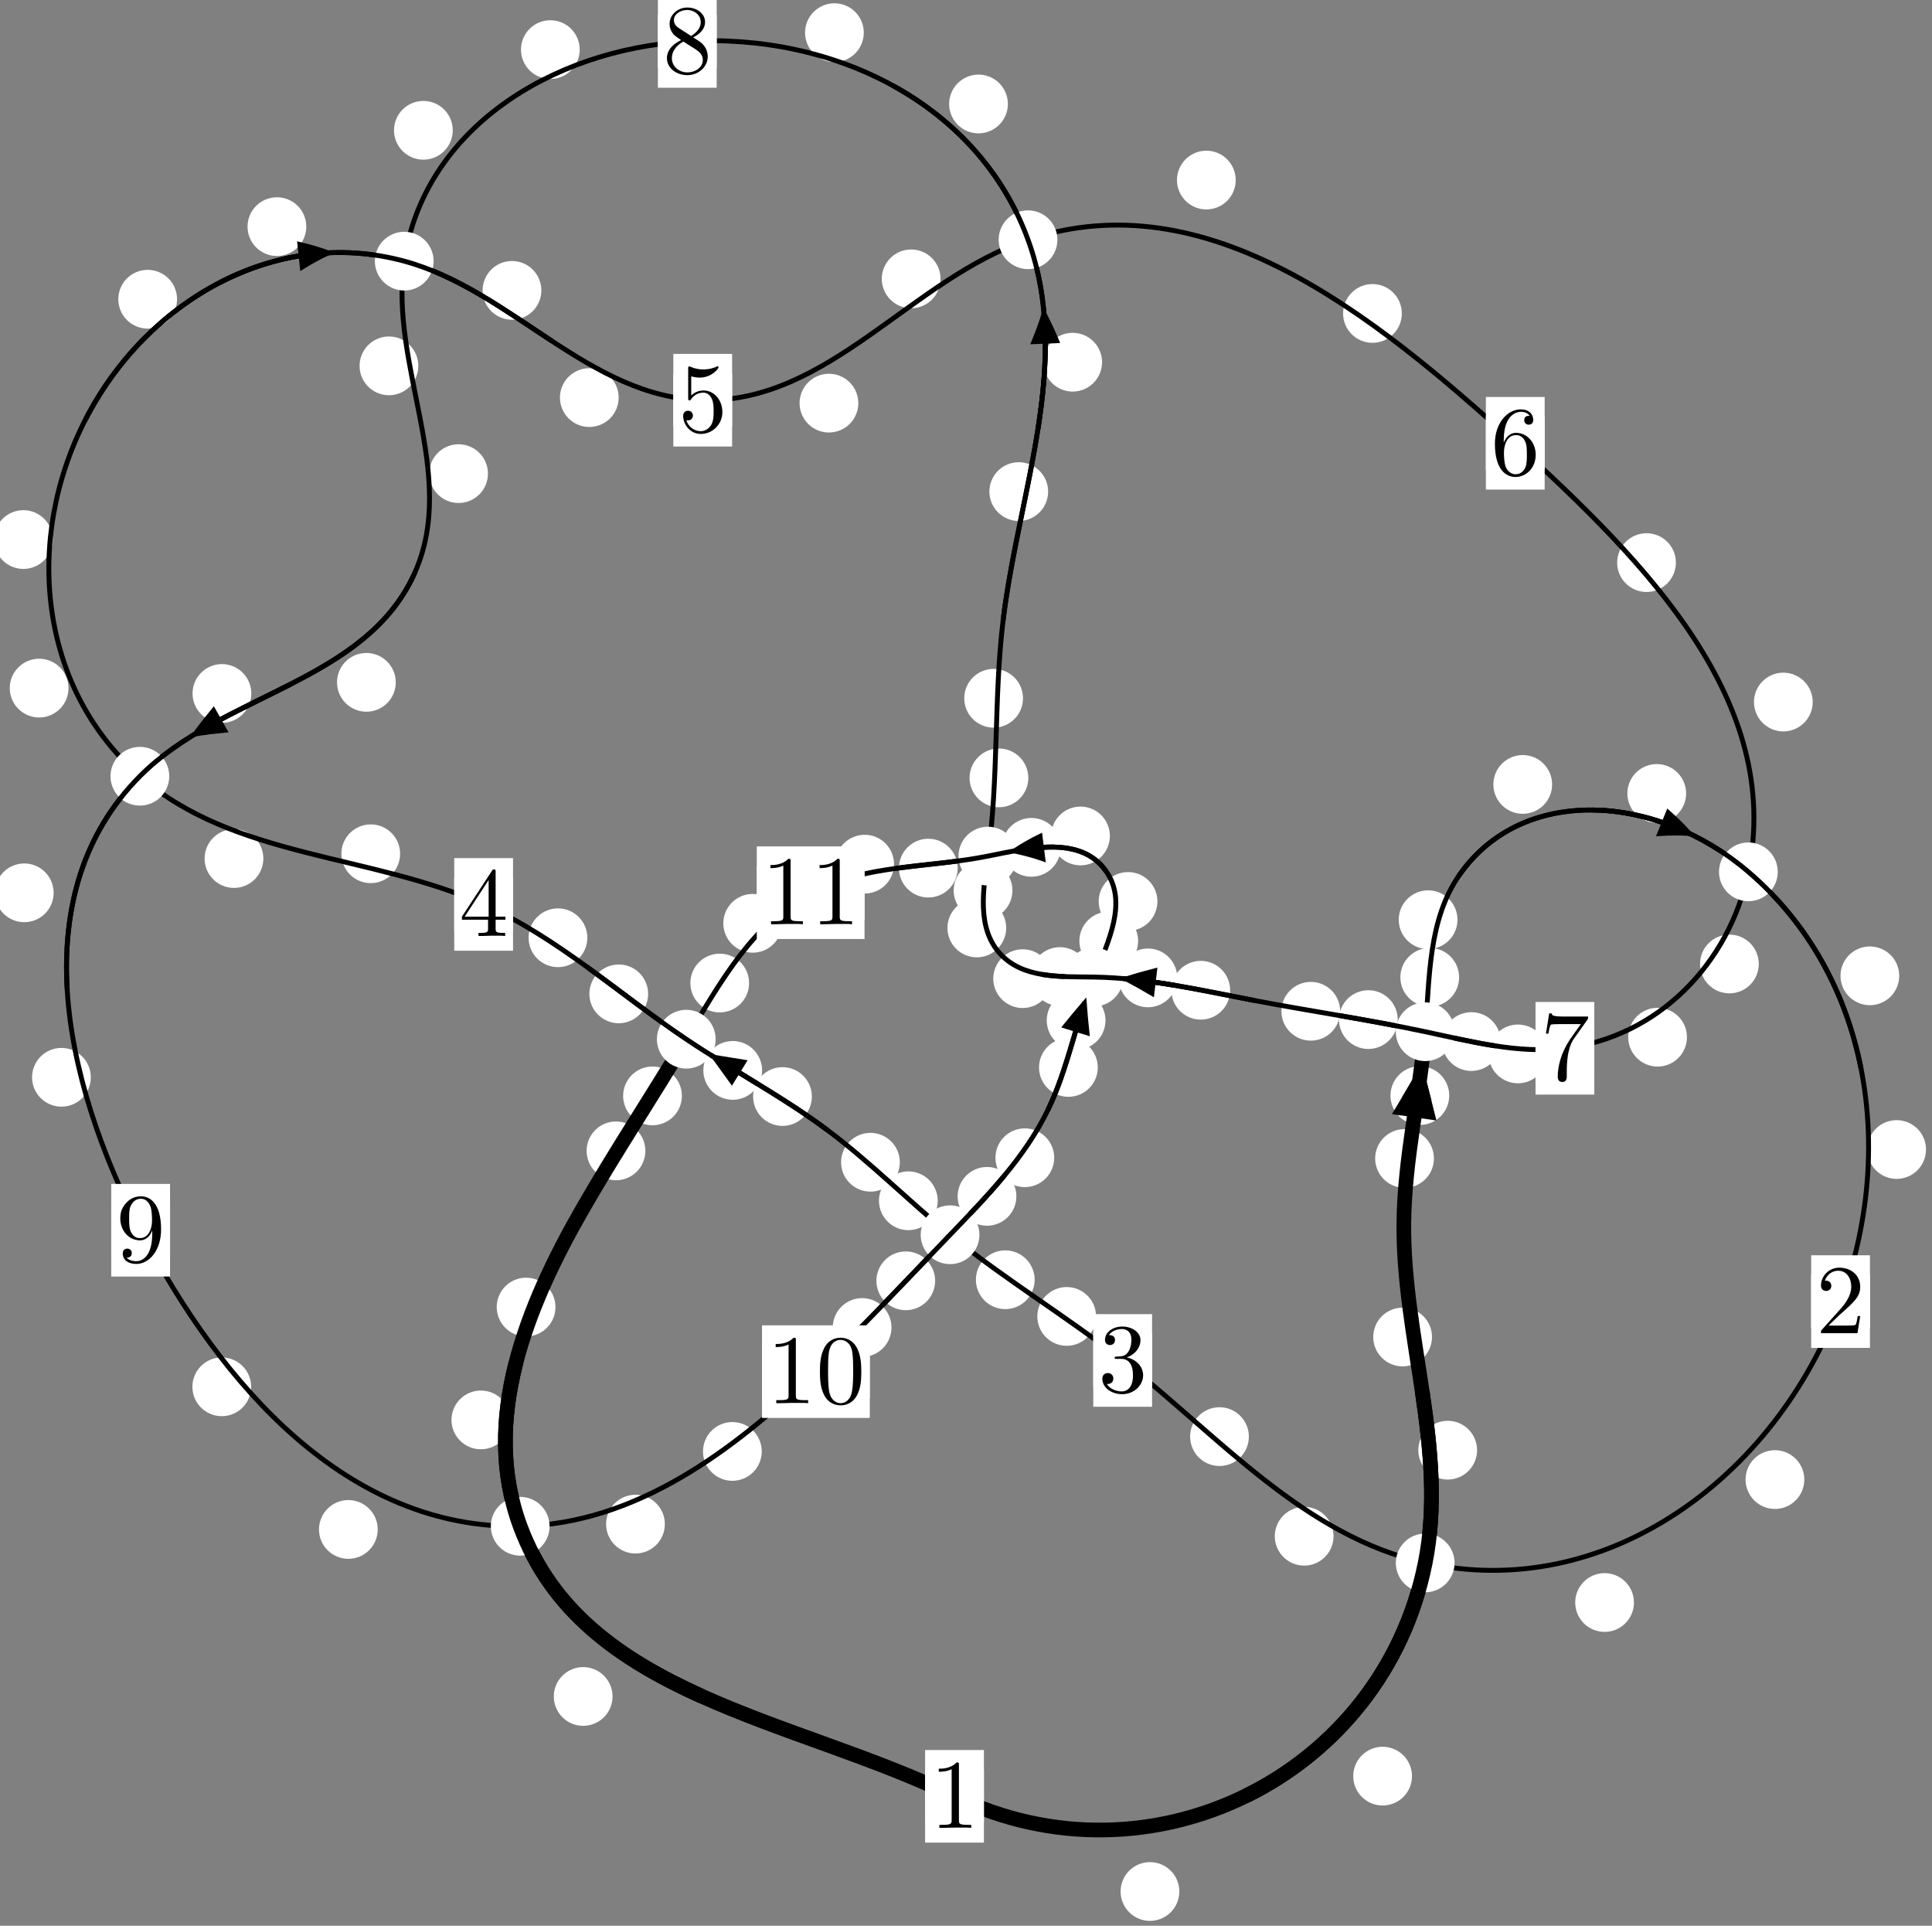 <?xml version="1.0"?>
<!-- Created by MetaPost 1.999 on 2021.07.06:0005 -->
<svg version="1.1" xmlns="http://www.w3.org/2000/svg" xmlns:xlink="http://www.w3.org/1999/xlink" width="196.564" height="195.908" viewBox="0 0 196.564 195.908">
<rect x="0" y="0" width="196.564" height="195.908" fill="#808080" stroke="none"/>
<!-- Original BoundingBox: -145.609528 -36.413513 50.954086 159.494400 -->
  <defs>
    <g transform="scale(0.01,0.01)" id="GLYPHcmr10_48">
      <path style="fill-rule: evenodd;" d="M460 -320C460 -400,455 -480,420 -554C374 -650,292 -666,250 -666C190 -666,117 -640,76 -547C44 -478,39 -400,39 -320C39 -245,43 -155,84 -79C127 2,200 22,249 22C303 22,379 1,423 -94C455 -163,460 -241,460 -320M249 -0C210 -0,151 -25,133 -121C122 -181,122 -273,122 -332C122 -396,122 -462,130 -516C149 -635,224 -644,249 -644C282 -644,348 -626,367 -527C377 -471,377 -395,377 -332C377 -257,377 -189,366 -125C351 -30,294 -0,249 -0"></path>
    </g>
    <g transform="scale(0.01,0.01)" id="GLYPHcmr10_49">
      <path style="fill-rule: evenodd;" d="M294 -640C294 -664,294 -666,271 -666C209 -602,121 -602,89 -602L89 -571C109 -571,168 -571,220 -597L220 -79C220 -43,217 -31,127 -31L95 -31L95 -0L257 -0L130 -3L217 -3L257 -3L297 -3L384 -3L419 -0L419 -31L387 -31C297 -31,294 -42,294 -79"></path>
    </g>
    <g transform="scale(0.01,0.01)" id="GLYPHcmr10_50">
      <path style="fill-rule: evenodd;" d="M127 -77L233 -180C389 -318,449 -372,449 -472C449 -586,359 -666,237 -666C124 -666,50 -574,50 -485C50 -429,100 -429,103 -429C120 -429,155 -441,155 -482C155 -508,137 -534,102 -534C94 -534,92 -534,89 -533C112 -598,166 -635,224 -635C315 -635,358 -554,358 -472C358 -392,308 -313,253 -251L61 -37C50 -26,50 -24,50 -0L421 -0L449 -174L424 -174C419 -144,412 -100,402 -85C395 -77,329 -77,307 -77"></path>
    </g>
    <g transform="scale(0.01,0.01)" id="GLYPHcmr10_51">
      <path style="fill-rule: evenodd;" d="M290 -352C372 -379,430 -449,430 -528C430 -610,342 -666,246 -666C145 -666,69 -606,69 -530C69 -497,91 -478,120 -478C151 -478,171 -500,171 -529C171 -579,124 -579,109 -579C140 -628,206 -641,242 -641C283 -641,338 -619,338 -529C338 -517,336 -459,310 -415C280 -367,246 -364,221 -363C213 -362,189 -360,182 -360C174 -359,167 -358,167 -348C167 -337,174 -337,191 -337L235 -337C317 -337,354 -269,354 -171C354 -35,285 -6,241 -6C198 -6,123 -23,88 -82C123 -77,154 -99,154 -137C154 -173,127 -193,98 -193C74 -193,42 -179,42 -135C42 -44,135 22,244 22C366 22,457 -69,457 -171C457 -253,394 -331,290 -352"></path>
    </g>
    <g transform="scale(0.01,0.01)" id="GLYPHcmr10_52">
      <path style="fill-rule: evenodd;" d="M294 -165L294 -78C294 -42,292 -31,218 -31L197 -31L197 -0L332 -0L238 -3L290 -3L332 -3L374 -3L427 -3L468 -0L468 -31L447 -31C373 -31,371 -42,371 -78L371 -165L471 -165L471 -196L371 -196L371 -651C371 -671,371 -677,355 -677C346 -677,343 -677,335 -665L28 -196L28 -165M300 -196L56 -196L300 -569"></path>
    </g>
    <g transform="scale(0.01,0.01)" id="GLYPHcmr10_53">
      <path style="fill-rule: evenodd;" d="M449 -201C449 -320,367 -420,259 -420C211 -420,168 -404,132 -369L132 -564C152 -558,185 -551,217 -551C340 -551,410 -642,410 -655C410 -661,407 -666,400 -666C399 -666,397 -666,392 -663C372 -654,323 -634,256 -634C216 -634,170 -641,123 -662C115 -665,113 -665,111 -665C101 -665,101 -657,101 -641L101 -345C101 -327,101 -319,115 -319C122 -319,124 -322,128 -328C139 -344,176 -398,257 -398C309 -398,334 -352,342 -334C358 -297,360 -258,360 -208C360 -173,360 -113,336 -71C312 -32,275 -6,229 -6C156 -6,99 -59,82 -118C85 -117,88 -116,99 -116C132 -116,149 -141,149 -165C149 -189,132 -214,99 -214C85 -214,50 -207,50 -161C50 -75,119 22,231 22C347 22,449 -74,449 -201"></path>
    </g>
    <g transform="scale(0.01,0.01)" id="GLYPHcmr10_54">
      <path style="fill-rule: evenodd;" d="M132 -328L132 -352C132 -605,256 -641,307 -641C331 -641,373 -635,395 -601C380 -601,340 -601,340 -556C340 -525,364 -510,386 -510C402 -510,432 -519,432 -558C432 -618,388 -666,305 -666C177 -666,42 -537,42 -316C42 -49,158 22,251 22C362 22,457 -72,457 -204C457 -331,368 -427,257 -427C189 -427,152 -376,132 -328M251 -6C188 -6,158 -66,152 -81C134 -128,134 -208,134 -226C134 -304,166 -404,256 -404C272 -404,318 -404,349 -342C367 -305,367 -254,367 -205C367 -157,367 -107,350 -71C320 -11,274 -6,251 -6"></path>
    </g>
    <g transform="scale(0.01,0.01)" id="GLYPHcmr10_55">
      <path style="fill-rule: evenodd;" d="M476 -609C485 -621,485 -623,485 -644L242 -644C120 -644,118 -657,114 -676L89 -676L56 -470L81 -470C84 -486,93 -549,106 -561C113 -567,191 -567,204 -567L411 -567C400 -551,321 -442,299 -409C209 -274,176 -135,176 -33C176 -23,176 22,222 22C268 22,268 -23,268 -33L268 -84C268 -139,271 -194,279 -248C283 -271,297 -357,341 -419"></path>
    </g>
    <g transform="scale(0.01,0.01)" id="GLYPHcmr10_56">
      <path style="fill-rule: evenodd;" d="M163 -457C117 -487,113 -521,113 -538C113 -599,178 -641,249 -641C322 -641,386 -589,386 -517C386 -460,347 -412,287 -377M309 -362C381 -399,430 -451,430 -517C430 -609,341 -666,250 -666C150 -666,69 -592,69 -499C69 -481,71 -436,113 -389C124 -377,161 -352,186 -335C128 -306,42 -250,42 -151C42 -45,144 22,249 22C362 22,457 -61,457 -168C457 -204,446 -249,408 -291C389 -312,373 -322,309 -362M209 -320L332 -242C360 -223,407 -193,407 -132C407 -58,332 -6,250 -6C164 -6,92 -68,92 -151C92 -209,124 -273,209 -320"></path>
    </g>
    <g transform="scale(0.01,0.01)" id="GLYPHcmr10_57">
      <path style="fill-rule: evenodd;" d="M367 -318L367 -286C367 -52,263 -6,205 -6C188 -6,134 -8,107 -42C151 -42,159 -71,159 -88C159 -119,135 -134,113 -134C97 -134,67 -125,67 -86C67 -19,121 22,206 22C335 22,457 -114,457 -329C457 -598,342 -666,253 -666C198 -666,149 -648,106 -603C65 -558,42 -516,42 -441C42 -316,130 -218,242 -218C303 -218,344 -260,367 -318M243 -241C227 -241,181 -241,150 -304C132 -341,132 -391,132 -440C132 -494,132 -541,153 -578C180 -628,218 -641,253 -641C299 -641,332 -607,349 -562C361 -530,365 -467,365 -421C365 -338,331 -241,243 -241"></path>
    </g>
  </defs>
  <path d="M119.988 192.425C119.988 191.632,119.673 190.872,119.112 190.311C118.552 189.751,117.792 189.436,116.999 189.436C116.206 189.436,115.446 189.751,114.886 190.311C114.325 190.872,114.01 191.632,114.01 192.425C114.01 193.217,114.325 193.978,114.886 194.538C115.446 195.099,116.206 195.414,116.999 195.414C117.792 195.414,118.552 195.099,119.112 194.538C119.673 193.978,119.988 193.217,119.988 192.425Z" style="fill: rgb(100%,100%,100%);stroke: none;"></path>
  <path d="M100.102 182.743C100.102 181.95,99.787 181.19,99.226 180.63C98.666 180.069,97.906 179.754,97.113 179.754C96.32 179.754,95.56 180.069,95 180.63C94.439 181.19,94.124 181.95,94.124 182.743C94.124 183.536,94.439 184.296,95 184.856C95.56 185.417,96.32 185.732,97.113 185.732C97.906 185.732,98.666 185.417,99.226 184.856C99.787 184.296,100.102 183.536,100.102 182.743Z" style="fill: rgb(100%,100%,100%);stroke: none;"></path>
  <path d="M150.28 147.528C150.28 146.736,149.965 145.975,149.404 145.415C148.844 144.855,148.084 144.54,147.291 144.54C146.498 144.54,145.738 144.855,145.178 145.415C144.617 145.975,144.302 146.736,144.302 147.528C144.302 148.321,144.617 149.081,145.178 149.642C145.738 150.202,146.498 150.517,147.291 150.517C148.084 150.517,148.844 150.202,149.404 149.642C149.965 149.081,150.28 148.321,150.28 147.528Z" style="fill: rgb(100%,100%,100%);stroke: none;"></path>
  <path d="M143.657 180.689C143.657 179.897,143.342 179.136,142.781 178.576C142.221 178.016,141.461 177.701,140.668 177.701C139.875 177.701,139.115 178.016,138.555 178.576C137.994 179.136,137.679 179.897,137.679 180.689C137.679 181.482,137.994 182.242,138.555 182.803C139.115 183.363,139.875 183.678,140.668 183.678C141.461 183.678,142.221 183.363,142.781 182.803C143.342 182.242,143.657 181.482,143.657 180.689Z" style="fill: rgb(100%,100%,100%);stroke: none;"></path>
  <path d="M145.889 117.85C145.889 117.058,145.574 116.298,145.013 115.737C144.453 115.177,143.693 114.862,142.9 114.862C142.107 114.862,141.347 115.177,140.787 115.737C140.226 116.298,139.911 117.058,139.911 117.85C139.911 118.643,140.226 119.403,140.787 119.964C141.347 120.524,142.107 120.839,142.9 120.839C143.693 120.839,144.453 120.524,145.013 119.964C145.574 119.403,145.889 118.643,145.889 117.85Z" style="fill: rgb(100%,100%,100%);stroke: none;"></path>
  <path d="M145.692 136.015C145.692 135.223,145.377 134.463,144.817 133.902C144.256 133.342,143.496 133.027,142.703 133.027C141.911 133.027,141.151 133.342,140.59 133.902C140.03 134.463,139.715 135.223,139.715 136.015C139.715 136.808,140.03 137.568,140.59 138.129C141.151 138.689,141.911 139.004,142.703 139.004C143.496 139.004,144.256 138.689,144.817 138.129C145.377 137.568,145.692 136.808,145.692 136.015Z" style="fill: rgb(100%,100%,100%);stroke: none;"></path>
  <path d="M148.452 99.422C148.452 98.63,148.137 97.869,147.576 97.309C147.016 96.748,146.256 96.434,145.463 96.434C144.67 96.434,143.91 96.748,143.35 97.309C142.789 97.869,142.474 98.63,142.474 99.422C142.474 100.215,142.789 100.975,143.35 101.536C143.91 102.096,144.67 102.411,145.463 102.411C146.256 102.411,147.016 102.096,147.576 101.536C148.137 100.975,148.452 100.215,148.452 99.422Z" style="fill: rgb(100%,100%,100%);stroke: none;"></path>
  <path d="M147.445 111.454C147.445 110.661,147.13 109.901,146.57 109.341C146.009 108.78,145.249 108.465,144.457 108.465C143.664 108.465,142.904 108.78,142.343 109.341C141.783 109.901,141.468 110.661,141.468 111.454C141.468 112.247,141.783 113.007,142.343 113.568C142.904 114.128,143.664 114.443,144.457 114.443C145.249 114.443,146.009 114.128,146.57 113.568C147.13 113.007,147.445 112.247,147.445 111.454Z" style="fill: rgb(100%,100%,100%);stroke: none;"></path>
  <path d="M157.914 79.8C157.914 79.008,157.599 78.247,157.039 77.687C156.479 77.127,155.718 76.812,154.926 76.812C154.133 76.812,153.373 77.127,152.812 77.687C152.252 78.247,151.937 79.008,151.937 79.8C151.937 80.593,152.252 81.353,152.812 81.914C153.373 82.474,154.133 82.789,154.926 82.789C155.718 82.789,156.479 82.474,157.039 81.914C157.599 81.353,157.914 80.593,157.914 79.8Z" style="fill: rgb(100%,100%,100%);stroke: none;"></path>
  <path d="M148.286 93.564C148.286 92.772,147.971 92.011,147.411 91.451C146.85 90.89,146.09 90.575,145.297 90.575C144.505 90.575,143.745 90.89,143.184 91.451C142.624 92.011,142.309 92.772,142.309 93.564C142.309 94.357,142.624 95.117,143.184 95.678C143.745 96.238,144.505 96.553,145.297 96.553C146.09 96.553,146.85 96.238,147.411 95.678C147.971 95.117,148.286 94.357,148.286 93.564Z" style="fill: rgb(100%,100%,100%);stroke: none;"></path>
  <path d="M193.23 99.271C193.23 98.479,192.915 97.718,192.355 97.158C191.795 96.597,191.034 96.283,190.242 96.283C189.449 96.283,188.689 96.597,188.128 97.158C187.568 97.718,187.253 98.479,187.253 99.271C187.253 100.064,187.568 100.824,188.128 101.385C188.689 101.945,189.449 102.26,190.242 102.26C191.034 102.26,191.795 101.945,192.355 101.385C192.915 100.824,193.23 100.064,193.23 99.271Z" style="fill: rgb(100%,100%,100%);stroke: none;"></path>
  <path d="M171.548 80.717C171.548 79.925,171.233 79.164,170.672 78.604C170.112 78.044,169.352 77.729,168.559 77.729C167.766 77.729,167.006 78.044,166.446 78.604C165.885 79.164,165.57 79.925,165.57 80.717C165.57 81.51,165.885 82.27,166.446 82.831C167.006 83.391,167.766 83.706,168.559 83.706C169.352 83.706,170.112 83.391,170.672 82.831C171.233 82.27,171.548 81.51,171.548 80.717Z" style="fill: rgb(100%,100%,100%);stroke: none;"></path>
  <path d="M183.572 150.52C183.572 149.727,183.257 148.967,182.697 148.407C182.136 147.846,181.376 147.531,180.583 147.531C179.791 147.531,179.03 147.846,178.47 148.407C177.91 148.967,177.595 149.727,177.595 150.52C177.595 151.313,177.91 152.073,178.47 152.633C179.03 153.194,179.791 153.509,180.583 153.509C181.376 153.509,182.136 153.194,182.697 152.633C183.257 152.073,183.572 151.313,183.572 150.52Z" style="fill: rgb(100%,100%,100%);stroke: none;"></path>
  <path d="M195.954 116.941C195.954 116.149,195.639 115.389,195.079 114.828C194.518 114.268,193.758 113.953,192.965 113.953C192.173 113.953,191.413 114.268,190.852 114.828C190.292 115.389,189.977 116.149,189.977 116.941C189.977 117.734,190.292 118.494,190.852 119.055C191.413 119.615,192.173 119.93,192.965 119.93C193.758 119.93,194.518 119.615,195.079 119.055C195.639 118.494,195.954 117.734,195.954 116.941Z" style="fill: rgb(100%,100%,100%);stroke: none;"></path>
  <path d="M135.676 156.284C135.676 155.491,135.362 154.731,134.801 154.171C134.241 153.61,133.48 153.295,132.688 153.295C131.895 153.295,131.135 153.61,130.574 154.171C130.014 154.731,129.699 155.491,129.699 156.284C129.699 157.077,130.014 157.837,130.574 158.397C131.135 158.958,131.895 159.273,132.688 159.273C133.48 159.273,134.241 158.958,134.801 158.397C135.362 157.837,135.676 157.077,135.676 156.284Z" style="fill: rgb(100%,100%,100%);stroke: none;"></path>
  <path d="M166.241 163.027C166.241 162.234,165.926 161.474,165.366 160.913C164.805 160.353,164.045 160.038,163.252 160.038C162.46 160.038,161.7 160.353,161.139 160.913C160.579 161.474,160.264 162.234,160.264 163.027C160.264 163.819,160.579 164.579,161.139 165.14C161.7 165.7,162.46 166.015,163.252 166.015C164.045 166.015,164.805 165.7,165.366 165.14C165.926 164.579,166.241 163.819,166.241 163.027Z" style="fill: rgb(100%,100%,100%);stroke: none;"></path>
  <path d="M111.517 133.922C111.517 133.13,111.202 132.369,110.641 131.809C110.081 131.248,109.321 130.934,108.528 130.934C107.735 130.934,106.975 131.248,106.415 131.809C105.854 132.369,105.539 133.13,105.539 133.922C105.539 134.715,105.854 135.475,106.415 136.036C106.975 136.596,107.735 136.911,108.528 136.911C109.321 136.911,110.081 136.596,110.641 136.036C111.202 135.475,111.517 134.715,111.517 133.922Z" style="fill: rgb(100%,100%,100%);stroke: none;"></path>
  <path d="M127.061 146.149C127.061 145.356,126.746 144.596,126.185 144.036C125.625 143.475,124.865 143.16,124.072 143.16C123.279 143.16,122.519 143.475,121.959 144.036C121.398 144.596,121.083 145.356,121.083 146.149C121.083 146.942,121.398 147.702,121.959 148.262C122.519 148.823,123.279 149.138,124.072 149.138C124.865 149.138,125.625 148.823,126.185 148.262C126.746 147.702,127.061 146.942,127.061 146.149Z" style="fill: rgb(100%,100%,100%);stroke: none;"></path>
  <path d="M95.406 122.157C95.406 121.364,95.091 120.604,94.53 120.043C93.97 119.483,93.209 119.168,92.417 119.168C91.624 119.168,90.864 119.483,90.303 120.043C89.743 120.604,89.428 121.364,89.428 122.157C89.428 122.949,89.743 123.709,90.303 124.27C90.864 124.83,91.624 125.145,92.417 125.145C93.209 125.145,93.97 124.83,94.53 124.27C95.091 123.709,95.406 122.949,95.406 122.157Z" style="fill: rgb(100%,100%,100%);stroke: none;"></path>
  <path d="M105.267 130.191C105.267 129.398,104.952 128.638,104.391 128.077C103.831 127.517,103.071 127.202,102.278 127.202C101.485 127.202,100.725 127.517,100.165 128.077C99.604 128.638,99.289 129.398,99.289 130.191C99.289 130.983,99.604 131.744,100.165 132.304C100.725 132.864,101.485 133.179,102.278 133.179C103.071 133.179,103.831 132.864,104.391 132.304C104.952 131.744,105.267 130.983,105.267 130.191Z" style="fill: rgb(100%,100%,100%);stroke: none;"></path>
  <path d="M82.6 111.552C82.6 110.76,82.285 110,81.725 109.439C81.164 108.879,80.404 108.564,79.612 108.564C78.819 108.564,78.059 108.879,77.498 109.439C76.938 110,76.623 110.76,76.623 111.552C76.623 112.345,76.938 113.105,77.498 113.666C78.059 114.226,78.819 114.541,79.612 114.541C80.404 114.541,81.164 114.226,81.725 113.666C82.285 113.105,82.6 112.345,82.6 111.552Z" style="fill: rgb(100%,100%,100%);stroke: none;"></path>
  <path d="M91.549 118.237C91.549 117.444,91.234 116.684,90.673 116.124C90.113 115.563,89.353 115.248,88.56 115.248C87.767 115.248,87.007 115.563,86.447 116.124C85.886 116.684,85.571 117.444,85.571 118.237C85.571 119.03,85.886 119.79,86.447 120.35C87.007 120.911,87.767 121.226,88.56 121.226C89.353 121.226,90.113 120.911,90.673 120.35C91.234 119.79,91.549 119.03,91.549 118.237Z" style="fill: rgb(100%,100%,100%);stroke: none;"></path>
  <path d="M65.941 101.107C65.941 100.315,65.626 99.554,65.065 98.994C64.505 98.434,63.745 98.119,62.952 98.119C62.159 98.119,61.399 98.434,60.839 98.994C60.278 99.554,59.963 100.315,59.963 101.107C59.963 101.9,60.278 102.66,60.839 103.221C61.399 103.781,62.159 104.096,62.952 104.096C63.745 104.096,64.505 103.781,65.065 103.221C65.626 102.66,65.941 101.9,65.941 101.107Z" style="fill: rgb(100%,100%,100%);stroke: none;"></path>
  <path d="M77.537 108.893C77.537 108.1,77.222 107.34,76.662 106.779C76.101 106.219,75.341 105.904,74.548 105.904C73.756 105.904,72.996 106.219,72.435 106.779C71.875 107.34,71.56 108.1,71.56 108.893C71.56 109.685,71.875 110.446,72.435 111.006C72.996 111.567,73.756 111.882,74.548 111.882C75.341 111.882,76.101 111.567,76.662 111.006C77.222 110.446,77.537 109.685,77.537 108.893Z" style="fill: rgb(100%,100%,100%);stroke: none;"></path>
  <path d="M40.709 86.854C40.709 86.061,40.394 85.301,39.833 84.741C39.273 84.18,38.513 83.865,37.72 83.865C36.927 83.865,36.167 84.18,35.607 84.741C35.046 85.301,34.731 86.061,34.731 86.854C34.731 87.647,35.046 88.407,35.607 88.967C36.167 89.528,36.927 89.843,37.72 89.843C38.513 89.843,39.273 89.528,39.833 88.967C40.394 88.407,40.709 87.647,40.709 86.854Z" style="fill: rgb(100%,100%,100%);stroke: none;"></path>
  <path d="M59.757 95.4C59.757 94.607,59.442 93.847,58.881 93.287C58.321 92.726,57.561 92.411,56.768 92.411C55.975 92.411,55.215 92.726,54.655 93.287C54.094 93.847,53.779 94.607,53.779 95.4C53.779 96.193,54.094 96.953,54.655 97.513C55.215 98.074,55.975 98.389,56.768 98.389C57.561 98.389,58.321 98.074,58.881 97.513C59.442 96.953,59.757 96.193,59.757 95.4Z" style="fill: rgb(100%,100%,100%);stroke: none;"></path>
  <path d="M6.971 70.003C6.971 69.21,6.656 68.45,6.095 67.89C5.535 67.329,4.775 67.014,3.982 67.014C3.189 67.014,2.429 67.329,1.869 67.89C1.308 68.45,0.993 69.21,0.993 70.003C0.993 70.796,1.308 71.556,1.869 72.116C2.429 72.677,3.189 72.992,3.982 72.992C4.775 72.992,5.535 72.677,6.095 72.116C6.656 71.556,6.971 70.796,6.971 70.003Z" style="fill: rgb(100%,100%,100%);stroke: none;"></path>
  <path d="M26.793 87.341C26.793 86.548,26.478 85.788,25.918 85.228C25.357 84.667,24.597 84.352,23.804 84.352C23.012 84.352,22.251 84.667,21.691 85.228C21.13 85.788,20.815 86.548,20.815 87.341C20.815 88.134,21.13 88.894,21.691 89.454C22.251 90.015,23.012 90.33,23.804 90.33C24.597 90.33,25.357 90.015,25.918 89.454C26.478 88.894,26.793 88.134,26.793 87.341Z" style="fill: rgb(100%,100%,100%);stroke: none;"></path>
  <path d="M18.013 30.441C18.013 29.648,17.698 28.888,17.138 28.327C16.577 27.767,15.817 27.452,15.025 27.452C14.232 27.452,13.472 27.767,12.911 28.327C12.351 28.888,12.036 29.648,12.036 30.441C12.036 31.233,12.351 31.993,12.911 32.554C13.472 33.114,14.232 33.429,15.025 33.429C15.817 33.429,16.577 33.114,17.138 32.554C17.698 31.993,18.013 31.233,18.013 30.441Z" style="fill: rgb(100%,100%,100%);stroke: none;"></path>
  <path d="M5.368 54.889C5.368 54.096,5.053 53.336,4.493 52.776C3.932 52.215,3.172 51.9,2.379 51.9C1.587 51.9,0.826 52.215,0.266 52.776C-0.295 53.336,-0.61 54.096,-0.61 54.889C-0.61 55.682,-0.295 56.442,0.266 57.002C0.826 57.563,1.587 57.878,2.379 57.878C3.172 57.878,3.932 57.563,4.493 57.002C5.053 56.442,5.368 55.682,5.368 54.889Z" style="fill: rgb(100%,100%,100%);stroke: none;"></path>
  <path d="M55.078 29.54C55.078 28.747,54.763 27.987,54.203 27.426C53.642 26.866,52.882 26.551,52.09 26.551C51.297 26.551,50.537 26.866,49.976 27.426C49.416 27.987,49.101 28.747,49.101 29.54C49.101 30.332,49.416 31.092,49.976 31.653C50.537 32.213,51.297 32.528,52.09 32.528C52.882 32.528,53.642 32.213,54.203 31.653C54.763 31.092,55.078 30.332,55.078 29.54Z" style="fill: rgb(100%,100%,100%);stroke: none;"></path>
  <path d="M31.163 23.057C31.163 22.264,30.849 21.504,30.288 20.943C29.728 20.383,28.967 20.068,28.175 20.068C27.382 20.068,26.622 20.383,26.061 20.943C25.501 21.504,25.186 22.264,25.186 23.057C25.186 23.849,25.501 24.609,26.061 25.17C26.622 25.73,27.382 26.045,28.175 26.045C28.967 26.045,29.728 25.73,30.288 25.17C30.849 24.609,31.163 23.849,31.163 23.057Z" style="fill: rgb(100%,100%,100%);stroke: none;"></path>
  <path d="M87.327 41.012C87.327 40.219,87.012 39.459,86.451 38.898C85.891 38.338,85.131 38.023,84.338 38.023C83.545 38.023,82.785 38.338,82.225 38.898C81.664 39.459,81.349 40.219,81.349 41.012C81.349 41.804,81.664 42.564,82.225 43.125C82.785 43.685,83.545 44,84.338 44C85.131 44,85.891 43.685,86.451 43.125C87.012 42.564,87.327 41.804,87.327 41.012Z" style="fill: rgb(100%,100%,100%);stroke: none;"></path>
  <path d="M62.945 40.448C62.945 39.655,62.63 38.895,62.07 38.335C61.509 37.774,60.749 37.459,59.957 37.459C59.164 37.459,58.404 37.774,57.843 38.335C57.283 38.895,56.968 39.655,56.968 40.448C56.968 41.241,57.283 42.001,57.843 42.561C58.404 43.122,59.164 43.437,59.957 43.437C60.749 43.437,61.509 43.122,62.07 42.561C62.63 42.001,62.945 41.241,62.945 40.448Z" style="fill: rgb(100%,100%,100%);stroke: none;"></path>
  <path d="M125.724 18.319C125.724 17.526,125.409 16.766,124.849 16.205C124.288 15.645,123.528 15.33,122.735 15.33C121.943 15.33,121.182 15.645,120.622 16.205C120.061 16.766,119.746 17.526,119.746 18.319C119.746 19.111,120.061 19.872,120.622 20.432C121.182 20.993,121.943 21.307,122.735 21.307C123.528 21.307,124.288 20.993,124.849 20.432C125.409 19.872,125.724 19.111,125.724 18.319Z" style="fill: rgb(100%,100%,100%);stroke: none;"></path>
  <path d="M95.691 28.368C95.691 27.575,95.376 26.815,94.815 26.254C94.255 25.694,93.494 25.379,92.702 25.379C91.909 25.379,91.149 25.694,90.588 26.254C90.028 26.815,89.713 27.575,89.713 28.368C89.713 29.16,90.028 29.92,90.588 30.481C91.149 31.041,91.909 31.356,92.702 31.356C93.494 31.356,94.255 31.041,94.815 30.481C95.376 29.92,95.691 29.16,95.691 28.368Z" style="fill: rgb(100%,100%,100%);stroke: none;"></path>
  <path d="M170.508 57.235C170.508 56.442,170.193 55.682,169.633 55.122C169.072 54.561,168.312 54.246,167.52 54.246C166.727 54.246,165.967 54.561,165.406 55.122C164.846 55.682,164.531 56.442,164.531 57.235C164.531 58.028,164.846 58.788,165.406 59.348C165.967 59.909,166.727 60.224,167.52 60.224C168.312 60.224,169.072 59.909,169.633 59.348C170.193 58.788,170.508 58.028,170.508 57.235Z" style="fill: rgb(100%,100%,100%);stroke: none;"></path>
  <path d="M142.624 31.887C142.624 31.094,142.309 30.334,141.748 29.773C141.188 29.213,140.428 28.898,139.635 28.898C138.842 28.898,138.082 29.213,137.522 29.773C136.961 30.334,136.646 31.094,136.646 31.887C136.646 32.679,136.961 33.44,137.522 34C138.082 34.561,138.842 34.876,139.635 34.876C140.428 34.876,141.188 34.561,141.748 34C142.309 33.44,142.624 32.679,142.624 31.887Z" style="fill: rgb(100%,100%,100%);stroke: none;"></path>
  <path d="M178.941 98.067C178.941 97.274,178.626 96.514,178.066 95.953C177.505 95.393,176.745 95.078,175.952 95.078C175.16 95.078,174.399 95.393,173.839 95.953C173.278 96.514,172.964 97.274,172.964 98.067C172.964 98.859,173.278 99.619,173.839 100.18C174.399 100.74,175.16 101.055,175.952 101.055C176.745 101.055,177.505 100.74,178.066 100.18C178.626 99.619,178.941 98.859,178.941 98.067Z" style="fill: rgb(100%,100%,100%);stroke: none;"></path>
  <path d="M184.428 71.42C184.428 70.627,184.113 69.867,183.553 69.307C182.992 68.746,182.232 68.431,181.439 68.431C180.647 68.431,179.887 68.746,179.326 69.307C178.766 69.867,178.451 70.627,178.451 71.42C178.451 72.213,178.766 72.973,179.326 73.533C179.887 74.094,180.647 74.409,181.439 74.409C182.232 74.409,182.992 74.094,183.553 73.533C184.113 72.973,184.428 72.213,184.428 71.42Z" style="fill: rgb(100%,100%,100%);stroke: none;"></path>
  <path d="M157.423 107.216C157.423 106.423,157.108 105.663,156.548 105.102C155.987 104.542,155.227 104.227,154.435 104.227C153.642 104.227,152.882 104.542,152.321 105.102C151.761 105.663,151.446 106.423,151.446 107.216C151.446 108.008,151.761 108.769,152.321 109.329C152.882 109.89,153.642 110.205,154.435 110.205C155.227 110.205,155.987 109.89,156.548 109.329C157.108 108.769,157.423 108.008,157.423 107.216Z" style="fill: rgb(100%,100%,100%);stroke: none;"></path>
  <path d="M171.633 105.515C171.633 104.722,171.318 103.962,170.758 103.402C170.197 102.841,169.437 102.526,168.644 102.526C167.852 102.526,167.091 102.841,166.531 103.402C165.97 103.962,165.655 104.722,165.655 105.515C165.655 106.308,165.97 107.068,166.531 107.628C167.091 108.189,167.852 108.504,168.644 108.504C169.437 108.504,170.197 108.189,170.758 107.628C171.318 107.068,171.633 106.308,171.633 105.515Z" style="fill: rgb(100%,100%,100%);stroke: none;"></path>
  <path d="M142.207 103.726C142.207 102.933,141.892 102.173,141.332 101.613C140.771 101.052,140.011 100.737,139.218 100.737C138.426 100.737,137.665 101.052,137.105 101.613C136.544 102.173,136.23 102.933,136.23 103.726C136.23 104.519,136.544 105.279,137.105 105.839C137.665 106.4,138.426 106.715,139.218 106.715C140.011 106.715,140.771 106.4,141.332 105.839C141.892 105.279,142.207 104.519,142.207 103.726Z" style="fill: rgb(100%,100%,100%);stroke: none;"></path>
  <path d="M152.689 105.959C152.689 105.167,152.374 104.407,151.813 103.846C151.253 103.286,150.493 102.971,149.7 102.971C148.907 102.971,148.147 103.286,147.587 103.846C147.026 104.407,146.711 105.167,146.711 105.959C146.711 106.752,147.026 107.512,147.587 108.073C148.147 108.633,148.907 108.948,149.7 108.948C150.493 108.948,151.253 108.633,151.813 108.073C152.374 107.512,152.689 106.752,152.689 105.959Z" style="fill: rgb(100%,100%,100%);stroke: none;"></path>
  <path d="M125.156 100.739C125.156 99.946,124.841 99.186,124.28 98.626C123.72 98.065,122.96 97.75,122.167 97.75C121.374 97.75,120.614 98.065,120.054 98.626C119.493 99.186,119.178 99.946,119.178 100.739C119.178 101.532,119.493 102.292,120.054 102.852C120.614 103.413,121.374 103.728,122.167 103.728C122.96 103.728,123.72 103.413,124.28 102.852C124.841 102.292,125.156 101.532,125.156 100.739Z" style="fill: rgb(100%,100%,100%);stroke: none;"></path>
  <path d="M136.352 102.877C136.352 102.085,136.037 101.325,135.477 100.764C134.916 100.204,134.156 99.889,133.363 99.889C132.571 99.889,131.811 100.204,131.25 100.764C130.69 101.325,130.375 102.085,130.375 102.877C130.375 103.67,130.69 104.43,131.25 104.991C131.811 105.551,132.571 105.866,133.363 105.866C134.156 105.866,134.916 105.551,135.477 104.991C136.037 104.43,136.352 103.67,136.352 102.877Z" style="fill: rgb(100%,100%,100%);stroke: none;"></path>
  <path d="M110.825 99.346C110.825 98.554,110.51 97.794,109.949 97.233C109.389 96.673,108.629 96.358,107.836 96.358C107.043 96.358,106.283 96.673,105.723 97.233C105.162 97.794,104.847 98.554,104.847 99.346C104.847 100.139,105.162 100.899,105.723 101.46C106.283 102.02,107.043 102.335,107.836 102.335C108.629 102.335,109.389 102.02,109.949 101.46C110.51 100.899,110.825 100.139,110.825 99.346Z" style="fill: rgb(100%,100%,100%);stroke: none;"></path>
  <path d="M119.778 99.482C119.778 98.69,119.463 97.93,118.902 97.369C118.342 96.809,117.582 96.494,116.789 96.494C115.996 96.494,115.236 96.809,114.676 97.369C114.115 97.93,113.8 98.69,113.8 99.482C113.8 100.275,114.115 101.035,114.676 101.596C115.236 102.156,115.996 102.471,116.789 102.471C117.582 102.471,118.342 102.156,118.902 101.596C119.463 101.035,119.778 100.275,119.778 99.482Z" style="fill: rgb(100%,100%,100%);stroke: none;"></path>
  <path d="M102.372 94.401C102.372 93.608,102.057 92.848,101.496 92.288C100.936 91.727,100.176 91.412,99.383 91.412C98.59 91.412,97.83 91.727,97.27 92.288C96.709 92.848,96.394 93.608,96.394 94.401C96.394 95.194,96.709 95.954,97.27 96.514C97.83 97.075,98.59 97.39,99.383 97.39C100.176 97.39,100.936 97.075,101.496 96.514C102.057 95.954,102.372 95.194,102.372 94.401Z" style="fill: rgb(100%,100%,100%);stroke: none;"></path>
  <path d="M107.035 99.56C107.035 98.767,106.72 98.007,106.159 97.446C105.599 96.886,104.839 96.571,104.046 96.571C103.253 96.571,102.493 96.886,101.933 97.446C101.372 98.007,101.057 98.767,101.057 99.56C101.057 100.352,101.372 101.112,101.933 101.673C102.493 102.233,103.253 102.548,104.046 102.548C104.839 102.548,105.599 102.233,106.159 101.673C106.72 101.112,107.035 100.352,107.035 99.56Z" style="fill: rgb(100%,100%,100%);stroke: none;"></path>
  <path d="M104.622 79.135C104.622 78.342,104.307 77.582,103.746 77.021C103.186 76.461,102.426 76.146,101.633 76.146C100.84 76.146,100.08 76.461,99.52 77.021C98.959 77.582,98.644 78.342,98.644 79.135C98.644 79.927,98.959 80.687,99.52 81.248C100.08 81.808,100.84 82.123,101.633 82.123C102.426 82.123,103.186 81.808,103.746 81.248C104.307 80.687,104.622 79.927,104.622 79.135Z" style="fill: rgb(100%,100%,100%);stroke: none;"></path>
  <path d="M103.005 90.589C103.005 89.796,102.69 89.036,102.13 88.476C101.569 87.915,100.809 87.6,100.016 87.6C99.224 87.6,98.464 87.915,97.903 88.476C97.343 89.036,97.028 89.796,97.028 90.589C97.028 91.382,97.343 92.142,97.903 92.702C98.464 93.263,99.224 93.578,100.016 93.578C100.809 93.578,101.569 93.263,102.13 92.702C102.69 92.142,103.005 91.382,103.005 90.589Z" style="fill: rgb(100%,100%,100%);stroke: none;"></path>
  <path d="M106.638 50.01C106.638 49.217,106.324 48.457,105.763 47.897C105.203 47.336,104.442 47.021,103.65 47.021C102.857 47.021,102.097 47.336,101.536 47.897C100.976 48.457,100.661 49.217,100.661 50.01C100.661 50.803,100.976 51.563,101.536 52.123C102.097 52.684,102.857 52.999,103.65 52.999C104.442 52.999,105.203 52.684,105.763 52.123C106.324 51.563,106.638 50.803,106.638 50.01Z" style="fill: rgb(100%,100%,100%);stroke: none;"></path>
  <path d="M104.081 71.037C104.081 70.245,103.766 69.485,103.206 68.924C102.645 68.364,101.885 68.049,101.092 68.049C100.3 68.049,99.54 68.364,98.979 68.924C98.419 69.485,98.104 70.245,98.104 71.037C98.104 71.83,98.419 72.59,98.979 73.151C99.54 73.711,100.3 74.026,101.092 74.026C101.885 74.026,102.645 73.711,103.206 73.151C103.766 72.59,104.081 71.83,104.081 71.037Z" style="fill: rgb(100%,100%,100%);stroke: none;"></path>
  <path d="M102.543 10.578C102.543 9.785,102.229 9.025,101.668 8.464C101.108 7.904,100.347 7.589,99.555 7.589C98.762 7.589,98.002 7.904,97.441 8.464C96.881 9.025,96.566 9.785,96.566 10.578C96.566 11.37,96.881 12.13,97.441 12.691C98.002 13.251,98.762 13.566,99.555 13.566C100.347 13.566,101.108 13.251,101.668 12.691C102.229 12.13,102.543 11.37,102.543 10.578Z" style="fill: rgb(100%,100%,100%);stroke: none;"></path>
  <path d="M112.125 36.847C112.125 36.054,111.81 35.294,111.249 34.734C110.689 34.173,109.929 33.858,109.136 33.858C108.343 33.858,107.583 34.173,107.023 34.734C106.462 35.294,106.147 36.054,106.147 36.847C106.147 37.64,106.462 38.4,107.023 38.96C107.583 39.521,108.343 39.836,109.136 39.836C109.929 39.836,110.689 39.521,111.249 38.96C111.81 38.4,112.125 37.64,112.125 36.847Z" style="fill: rgb(100%,100%,100%);stroke: none;"></path>
  <path d="M58.982 5.046C58.982 4.254,58.667 3.494,58.107 2.933C57.547 2.373,56.786 2.058,55.994 2.058C55.201 2.058,54.441 2.373,53.88 2.933C53.32 3.494,53.005 4.254,53.005 5.046C53.005 5.839,53.32 6.599,53.88 7.16C54.441 7.72,55.201 8.035,55.994 8.035C56.786 8.035,57.547 7.72,58.107 7.16C58.667 6.599,58.982 5.839,58.982 5.046Z" style="fill: rgb(100%,100%,100%);stroke: none;"></path>
  <path d="M87.883 3.323C87.883 2.531,87.568 1.77,87.007 1.21C86.447 0.649,85.687 0.335,84.894 0.335C84.101 0.335,83.341 0.649,82.781 1.21C82.22 1.77,81.905 2.531,81.905 3.323C81.905 4.116,82.22 4.876,82.781 5.437C83.341 5.997,84.101 6.312,84.894 6.312C85.687 6.312,86.447 5.997,87.007 5.437C87.568 4.876,87.883 4.116,87.883 3.323Z" style="fill: rgb(100%,100%,100%);stroke: none;"></path>
  <path d="M42.56 37.219C42.56 36.427,42.245 35.666,41.685 35.106C41.125 34.545,40.364 34.23,39.572 34.23C38.779 34.23,38.019 34.545,37.458 35.106C36.898 35.666,36.583 36.427,36.583 37.219C36.583 38.012,36.898 38.772,37.458 39.333C38.019 39.893,38.779 40.208,39.572 40.208C40.364 40.208,41.125 39.893,41.685 39.333C42.245 38.772,42.56 38.012,42.56 37.219Z" style="fill: rgb(100%,100%,100%);stroke: none;"></path>
  <path d="M46.063 13.256C46.063 12.463,45.748 11.703,45.188 11.142C44.627 10.582,43.867 10.267,43.075 10.267C42.282 10.267,41.522 10.582,40.961 11.142C40.401 11.703,40.086 12.463,40.086 13.256C40.086 14.048,40.401 14.808,40.961 15.369C41.522 15.929,42.282 16.244,43.075 16.244C43.867 16.244,44.627 15.929,45.188 15.369C45.748 14.808,46.063 14.048,46.063 13.256Z" style="fill: rgb(100%,100%,100%);stroke: none;"></path>
  <path d="M40.265 69.416C40.265 68.624,39.95 67.864,39.39 67.303C38.829 66.743,38.069 66.428,37.276 66.428C36.484 66.428,35.724 66.743,35.163 67.303C34.603 67.864,34.288 68.624,34.288 69.416C34.288 70.209,34.603 70.969,35.163 71.53C35.724 72.09,36.484 72.405,37.276 72.405C38.069 72.405,38.829 72.09,39.39 71.53C39.95 70.969,40.265 70.209,40.265 69.416Z" style="fill: rgb(100%,100%,100%);stroke: none;"></path>
  <path d="M49.645 48.184C49.645 47.391,49.33 46.631,48.769 46.071C48.209 45.51,47.449 45.195,46.656 45.195C45.863 45.195,45.103 45.51,44.543 46.071C43.982 46.631,43.667 47.391,43.667 48.184C43.667 48.977,43.982 49.737,44.543 50.297C45.103 50.858,45.863 51.173,46.656 51.173C47.449 51.173,48.209 50.858,48.769 50.297C49.33 49.737,49.645 48.977,49.645 48.184Z" style="fill: rgb(100%,100%,100%);stroke: none;"></path>
  <path d="M5.458 90.829C5.458 90.036,5.143 89.276,4.583 88.715C4.022 88.155,3.262 87.84,2.469 87.84C1.677 87.84,0.917 88.155,0.356 88.715C-0.204 89.276,-0.519 90.036,-0.519 90.829C-0.519 91.621,-0.204 92.382,0.356 92.942C0.917 93.502,1.677 93.817,2.469 93.817C3.262 93.817,4.022 93.502,4.583 92.942C5.143 92.382,5.458 91.621,5.458 90.829Z" style="fill: rgb(100%,100%,100%);stroke: none;"></path>
  <path d="M25.568 70.548C25.568 69.755,25.253 68.995,24.692 68.435C24.132 67.874,23.372 67.559,22.579 67.559C21.786 67.559,21.026 67.874,20.466 68.435C19.905 68.995,19.59 69.755,19.59 70.548C19.59 71.341,19.905 72.101,20.466 72.661C21.026 73.222,21.786 73.537,22.579 73.537C23.372 73.537,24.132 73.222,24.692 72.661C25.253 72.101,25.568 71.341,25.568 70.548Z" style="fill: rgb(100%,100%,100%);stroke: none;"></path>
  <path d="M25.552 141.082C25.552 140.289,25.237 139.529,24.676 138.969C24.116 138.408,23.355 138.093,22.563 138.093C21.77 138.093,21.01 138.408,20.449 138.969C19.889 139.529,19.574 140.289,19.574 141.082C19.574 141.875,19.889 142.635,20.449 143.195C21.01 143.756,21.77 144.071,22.563 144.071C23.355 144.071,24.116 143.756,24.676 143.195C25.237 142.635,25.552 141.875,25.552 141.082Z" style="fill: rgb(100%,100%,100%);stroke: none;"></path>
  <path d="M9.239 109.596C9.239 108.803,8.924 108.043,8.364 107.482C7.803 106.922,7.043 106.607,6.25 106.607C5.458 106.607,4.697 106.922,4.137 107.482C3.577 108.043,3.262 108.803,3.262 109.596C3.262 110.388,3.577 111.148,4.137 111.709C4.697 112.269,5.458 112.584,6.25 112.584C7.043 112.584,7.803 112.269,8.364 111.709C8.924 111.148,9.239 110.388,9.239 109.596Z" style="fill: rgb(100%,100%,100%);stroke: none;"></path>
  <path d="M67.642 155.051C67.642 154.259,67.327 153.499,66.767 152.938C66.206 152.378,65.446 152.063,64.653 152.063C63.861 152.063,63.1 152.378,62.54 152.938C61.98 153.499,61.665 154.259,61.665 155.051C61.665 155.844,61.98 156.604,62.54 157.165C63.1 157.725,63.861 158.04,64.653 158.04C65.446 158.04,66.206 157.725,66.767 157.165C67.327 156.604,67.642 155.844,67.642 155.051Z" style="fill: rgb(100%,100%,100%);stroke: none;"></path>
  <path d="M38.431 155.593C38.431 154.8,38.116 154.04,37.556 153.48C36.995 152.919,36.235 152.604,35.442 152.604C34.65 152.604,33.89 152.919,33.329 153.48C32.769 154.04,32.454 154.8,32.454 155.593C32.454 156.386,32.769 157.146,33.329 157.706C33.89 158.267,34.65 158.582,35.442 158.582C36.235 158.582,36.995 158.267,37.556 157.706C38.116 157.146,38.431 156.386,38.431 155.593Z" style="fill: rgb(100%,100%,100%);stroke: none;"></path>
  <path d="M90.701 135.049C90.701 134.256,90.386 133.496,89.826 132.936C89.265 132.375,88.505 132.06,87.713 132.06C86.92 132.06,86.16 132.375,85.599 132.936C85.039 133.496,84.724 134.256,84.724 135.049C84.724 135.842,85.039 136.602,85.599 137.162C86.16 137.723,86.92 138.038,87.713 138.038C88.505 138.038,89.265 137.723,89.826 137.162C90.386 136.602,90.701 135.842,90.701 135.049Z" style="fill: rgb(100%,100%,100%);stroke: none;"></path>
  <path d="M77.502 147.656C77.502 146.863,77.187 146.103,76.627 145.543C76.066 144.982,75.306 144.667,74.513 144.667C73.721 144.667,72.96 144.982,72.4 145.543C71.84 146.103,71.525 146.863,71.525 147.656C71.525 148.449,71.84 149.209,72.4 149.769C72.96 150.33,73.721 150.645,74.513 150.645C75.306 150.645,76.066 150.33,76.627 149.769C77.187 149.209,77.502 148.449,77.502 147.656Z" style="fill: rgb(100%,100%,100%);stroke: none;"></path>
  <path d="M103.408 121.706C103.408 120.914,103.093 120.154,102.533 119.593C101.972 119.033,101.212 118.718,100.419 118.718C99.627 118.718,98.866 119.033,98.306 119.593C97.745 120.154,97.43 120.914,97.43 121.706C97.43 122.499,97.745 123.259,98.306 123.82C98.866 124.38,99.627 124.695,100.419 124.695C101.212 124.695,101.972 124.38,102.533 123.82C103.093 123.259,103.408 122.499,103.408 121.706Z" style="fill: rgb(100%,100%,100%);stroke: none;"></path>
  <path d="M95.143 130.299C95.143 129.507,94.828 128.746,94.268 128.186C93.707 127.625,92.947 127.311,92.155 127.311C91.362 127.311,90.602 127.625,90.041 128.186C89.481 128.746,89.166 129.507,89.166 130.299C89.166 131.092,89.481 131.852,90.041 132.413C90.602 132.973,91.362 133.288,92.155 133.288C92.947 133.288,93.707 132.973,94.268 132.413C94.828 131.852,95.143 131.092,95.143 130.299Z" style="fill: rgb(100%,100%,100%);stroke: none;"></path>
  <path d="M111.69 108.592C111.69 107.8,111.375 107.04,110.814 106.479C110.254 105.919,109.494 105.604,108.701 105.604C107.908 105.604,107.148 105.919,106.588 106.479C106.027 107.04,105.712 107.8,105.712 108.592C105.712 109.385,106.027 110.145,106.588 110.706C107.148 111.266,107.908 111.581,108.701 111.581C109.494 111.581,110.254 111.266,110.814 110.706C111.375 110.145,111.69 109.385,111.69 108.592Z" style="fill: rgb(100%,100%,100%);stroke: none;"></path>
  <path d="M107.256 117.779C107.256 116.986,106.941 116.226,106.38 115.666C105.82 115.105,105.059 114.79,104.267 114.79C103.474 114.79,102.714 115.105,102.153 115.666C101.593 116.226,101.278 116.986,101.278 117.779C101.278 118.572,101.593 119.332,102.153 119.892C102.714 120.453,103.474 120.768,104.267 120.768C105.059 120.768,105.82 120.453,106.38 119.892C106.941 119.332,107.256 118.572,107.256 117.779Z" style="fill: rgb(100%,100%,100%);stroke: none;"></path>
  <path d="M115.794 95.73C115.794 94.937,115.479 94.177,114.919 93.617C114.358 93.056,113.598 92.741,112.805 92.741C112.013 92.741,111.252 93.056,110.692 93.617C110.131 94.177,109.816 94.937,109.816 95.73C109.816 96.523,110.131 97.283,110.692 97.843C111.252 98.404,112.013 98.719,112.805 98.719C113.598 98.719,114.358 98.404,114.919 97.843C115.479 97.283,115.794 96.523,115.794 95.73Z" style="fill: rgb(100%,100%,100%);stroke: none;"></path>
  <path d="M112.474 103.808C112.474 103.015,112.159 102.255,111.599 101.694C111.038 101.134,110.278 100.819,109.485 100.819C108.693 100.819,107.933 101.134,107.372 101.694C106.812 102.255,106.497 103.015,106.497 103.808C106.497 104.6,106.812 105.361,107.372 105.921C107.933 106.481,108.693 106.796,109.485 106.796C110.278 106.796,111.038 106.481,111.599 105.921C112.159 105.361,112.474 104.6,112.474 103.808Z" style="fill: rgb(100%,100%,100%);stroke: none;"></path>
  <path d="M112.92 85.044C112.92 84.251,112.605 83.491,112.044 82.931C111.484 82.37,110.724 82.055,109.931 82.055C109.138 82.055,108.378 82.37,107.818 82.931C107.257 83.491,106.942 84.251,106.942 85.044C106.942 85.837,107.257 86.597,107.818 87.157C108.378 87.718,109.138 88.033,109.931 88.033C110.724 88.033,111.484 87.718,112.044 87.157C112.605 86.597,112.92 85.837,112.92 85.044Z" style="fill: rgb(100%,100%,100%);stroke: none;"></path>
  <path d="M117.758 91.706C117.758 90.913,117.443 90.153,116.883 89.593C116.322 89.032,115.562 88.717,114.769 88.717C113.977 88.717,113.217 89.032,112.656 89.593C112.096 90.153,111.781 90.913,111.781 91.706C111.781 92.499,112.096 93.259,112.656 93.819C113.217 94.38,113.977 94.695,114.769 94.695C115.562 94.695,116.322 94.38,116.883 93.819C117.443 93.259,117.758 92.499,117.758 91.706Z" style="fill: rgb(100%,100%,100%);stroke: none;"></path>
  <path d="M97.437 88.315C97.437 87.522,97.122 86.762,96.561 86.202C96.001 85.641,95.241 85.326,94.448 85.326C93.655 85.326,92.895 85.641,92.335 86.202C91.774 86.762,91.459 87.522,91.459 88.315C91.459 89.108,91.774 89.868,92.335 90.428C92.895 90.989,93.655 91.304,94.448 91.304C95.241 91.304,96.001 90.989,96.561 90.428C97.122 89.868,97.437 89.108,97.437 88.315Z" style="fill: rgb(100%,100%,100%);stroke: none;"></path>
  <path d="M107.922 86.201C107.922 85.408,107.607 84.648,107.047 84.087C106.486 83.527,105.726 83.212,104.934 83.212C104.141 83.212,103.381 83.527,102.82 84.087C102.26 84.648,101.945 85.408,101.945 86.201C101.945 86.993,102.26 87.754,102.82 88.314C103.381 88.875,104.141 89.19,104.934 89.19C105.726 89.19,106.486 88.875,107.047 88.314C107.607 87.754,107.922 86.993,107.922 86.201Z" style="fill: rgb(100%,100%,100%);stroke: none;"></path>
  <path d="M79.569 93.931C79.569 93.138,79.254 92.378,78.694 91.817C78.133 91.257,77.373 90.942,76.58 90.942C75.788 90.942,75.028 91.257,74.467 91.817C73.907 92.378,73.592 93.138,73.592 93.931C73.592 94.723,73.907 95.484,74.467 96.044C75.028 96.605,75.788 96.919,76.58 96.919C77.373 96.919,78.133 96.605,78.694 96.044C79.254 95.484,79.569 94.723,79.569 93.931Z" style="fill: rgb(100%,100%,100%);stroke: none;"></path>
  <path d="M90.96 87.913C90.96 87.12,90.645 86.36,90.085 85.799C89.525 85.239,88.764 84.924,87.972 84.924C87.179 84.924,86.419 85.239,85.858 85.799C85.298 86.36,84.983 87.12,84.983 87.913C84.983 88.705,85.298 89.465,85.858 90.026C86.419 90.586,87.179 90.901,87.972 90.901C88.764 90.901,89.525 90.586,90.085 90.026C90.645 89.465,90.96 88.705,90.96 87.913Z" style="fill: rgb(100%,100%,100%);stroke: none;"></path>
  <path d="M69.376 111.485C69.376 110.692,69.061 109.932,68.501 109.372C67.94 108.811,67.18 108.496,66.387 108.496C65.595 108.496,64.835 108.811,64.274 109.372C63.714 109.932,63.399 110.692,63.399 111.485C63.399 112.278,63.714 113.038,64.274 113.598C64.835 114.159,65.595 114.474,66.387 114.474C67.18 114.474,67.94 114.159,68.501 113.598C69.061 113.038,69.376 112.278,69.376 111.485Z" style="fill: rgb(100%,100%,100%);stroke: none;"></path>
  <path d="M76.215 100.006C76.215 99.214,75.9 98.454,75.339 97.893C74.779 97.333,74.019 97.018,73.226 97.018C72.433 97.018,71.673 97.333,71.113 97.893C70.552 98.454,70.237 99.214,70.237 100.006C70.237 100.799,70.552 101.559,71.113 102.12C71.673 102.68,72.433 102.995,73.226 102.995C74.019 102.995,74.779 102.68,75.339 102.12C75.9 101.559,76.215 100.799,76.215 100.006Z" style="fill: rgb(100%,100%,100%);stroke: none;"></path>
  <path d="M56.514 132.97C56.514 132.177,56.199 131.417,55.639 130.857C55.079 130.296,54.318 129.981,53.526 129.981C52.733 129.981,51.973 130.296,51.412 130.857C50.852 131.417,50.537 132.177,50.537 132.97C50.537 133.763,50.852 134.523,51.412 135.083C51.973 135.644,52.733 135.959,53.526 135.959C54.318 135.959,55.079 135.644,55.639 135.083C56.199 134.523,56.514 133.763,56.514 132.97Z" style="fill: rgb(100%,100%,100%);stroke: none;"></path>
  <path d="M65.661 117.08C65.661 116.287,65.346 115.527,64.785 114.967C64.225 114.406,63.465 114.091,62.672 114.091C61.879 114.091,61.119 114.406,60.559 114.967C59.998 115.527,59.683 116.287,59.683 117.08C59.683 117.873,59.998 118.633,60.559 119.193C61.119 119.754,61.879 120.069,62.672 120.069C63.465 120.069,64.225 119.754,64.785 119.193C65.346 118.633,65.661 117.873,65.661 117.08Z" style="fill: rgb(100%,100%,100%);stroke: none;"></path>
  <path d="M62.322 172.584C62.322 171.792,62.007 171.032,61.446 170.471C60.886 169.911,60.126 169.596,59.333 169.596C58.54 169.596,57.78 169.911,57.22 170.471C56.659 171.032,56.344 171.792,56.344 172.584C56.344 173.377,56.659 174.137,57.22 174.698C57.78 175.258,58.54 175.573,59.333 175.573C60.126 175.573,60.886 175.258,61.446 174.698C62.007 174.137,62.322 173.377,62.322 172.584Z" style="fill: rgb(100%,100%,100%);stroke: none;"></path>
  <path d="M51.912 144.451C51.912 143.658,51.597 142.898,51.036 142.337C50.476 141.777,49.716 141.462,48.923 141.462C48.13 141.462,47.37 141.777,46.81 142.337C46.249 142.898,45.934 143.658,45.934 144.451C45.934 145.243,46.249 146.004,46.81 146.564C47.37 147.124,48.13 147.439,48.923 147.439C49.716 147.439,50.476 147.124,51.036 146.564C51.597 146.004,51.912 145.243,51.912 144.451Z" style="fill: rgb(100%,100%,100%);stroke: none;"></path>
  <path d="M97.113 182.743C116.999 192.425,140.668 180.689,145 159C147.291 147.528,142.703 136.015,142.829 124.373C142.9 117.85,144.457 111.454,145 104.958C145.463 99.422,145.297 93.564,148.495 88.993C154.926 79.8,168.559 80.717,177.882 88.695C190.242 99.271,192.965 116.941,187.26 132.413C180.583 150.52,163.252 163.027,145 159C132.688 156.284,124.072 146.149,114.222 138.401C108.528 133.922,102.278 130.191,96.661 125.614C92.417 122.157,88.56 118.237,84.173 114.96C79.612 111.552,74.548 108.893,69.822 105.72C62.952 101.107,56.768 95.4,49.206 92.007C37.72 86.854,23.804 87.341,14.231 78.967C3.982 70.003,2.379 54.889,8.733 42.605C15.025 30.441,28.175 23.057,41.129 26.568C52.09 29.54,59.957 40.448,71.497 40.715C84.338 41.012,92.702 28.368,104.592 24.389C122.735 18.319,139.635 31.887,154.165 45.095C167.52 57.235,181.439 71.42,177.882 88.695C175.952 98.067,168.644 105.515,159.217 106.643C154.435 107.216,149.7 105.959,145 104.958C139.218 103.726,133.363 102.877,127.557 101.768C122.167 100.739,116.789 99.482,111.297 99.399C107.836 99.346,104.046 99.56,101.733 97C99.383 94.401,100.016 90.589,100.51 87.093C101.633 79.135,101.092 71.037,102.063 63.06C103.65 50.01,109.136 36.847,104.592 24.389C99.555 10.578,84.894 3.323,69.925 4.216C55.994 5.046,43.075 13.256,41.129 26.568C39.572 37.219,46.656 48.184,42.214 58.239C37.276 69.416,22.579 70.548,14.231 78.967C2.469 90.829,6.25 109.596,14.31 125.152C22.563 141.082,35.442 155.593,52.926 155.269C64.653 155.051,74.513 147.656,83.012 139.539C87.713 135.049,92.155 130.299,96.661 125.614C100.419 121.706,104.267 117.779,106.628 112.888C108.701 108.592,109.485 103.808,111.297 99.399C112.805 95.73,114.769 91.706,112.484 88.56C109.931 85.044,104.934 86.201,100.51 87.093C94.448 88.315,87.972 87.913,82.477 90.816C76.58 93.931,73.226 100.006,69.822 105.72C66.387 111.485,62.672 117.08,59.324 122.896C53.526 132.97,48.923 144.451,52.926 155.269C59.333 172.584,80.747 174.775,97.113 182.743" style="stroke:rgb(0%,0%,0%); stroke-width: 0.498;stroke-linecap: round;stroke-linejoin: round;stroke-miterlimit: 10;fill: none;"></path>
  <path d="M97.113 182.743C116.999 192.425,140.668 180.689,145 159C147.291 147.528,142.703 136.015,142.829 124.373C142.9 117.85,144.457 111.454,145 104.958" style="stroke:rgb(0%,0%,0%); stroke-width: 1.494;stroke-linecap: round;stroke-linejoin: round;stroke-miterlimit: 10;fill: none;"></path>
  <path d="M69.822 105.72C66.387 111.485,62.672 117.08,59.324 122.896C53.526 132.97,48.923 144.451,52.926 155.269C59.333 172.584,80.747 174.775,97.113 182.743" style="stroke:rgb(0%,0%,0%); stroke-width: 1.494;stroke-linecap: round;stroke-linejoin: round;stroke-miterlimit: 10;fill: none;"></path>
  <path d="M147.989 159C147.989 158.207,147.674 157.447,147.113 156.887C146.553 156.326,145.793 156.011,145 156.011C144.207 156.011,143.447 156.326,142.887 156.887C142.326 157.447,142.011 158.207,142.011 159C142.011 159.793,142.326 160.553,142.887 161.113C143.447 161.674,144.207 161.989,145 161.989C145.793 161.989,146.553 161.674,147.113 161.113C147.674 160.553,147.989 159.793,147.989 159Z" style="fill: rgb(100%,100%,100%);stroke: none;"></path>
  <path d="M126.889 182.636C135.834 178.201,142.834 169.845,145 159C146.146 153.264,145.571 147.518,144.727 141.75" style="stroke:rgb(0%,0%,0%); stroke-width: 1.494;stroke-linecap: round;stroke-linejoin: round;stroke-miterlimit: 10;fill: none;"></path>
  <path d="M180.871 88.695C180.871 87.902,180.556 87.142,179.995 86.582C179.435 86.021,178.675 85.706,177.882 85.706C177.089 85.706,176.329 86.021,175.769 86.582C175.208 87.142,174.893 87.902,174.893 88.695C174.893 89.488,175.208 90.248,175.769 90.808C176.329 91.369,177.089 91.684,177.882 91.684C178.675 91.684,179.435 91.369,179.995 90.808C180.556 90.248,180.871 89.488,180.871 88.695Z" style="fill: rgb(100%,100%,100%);stroke: none;"></path>
  <path d="M162.104 82.405C167.482 82.483,173.221 84.706,177.882 88.695C184.062 93.983,187.833 101.045,189.345 108.718" style="stroke:rgb(0%,0%,0%); stroke-width: 0.498;stroke-linecap: round;stroke-linejoin: round;stroke-miterlimit: 10;fill: none;"></path>
  <path d="M99.649 125.614C99.649 124.822,99.335 124.061,98.774 123.501C98.214 122.94,97.453 122.625,96.661 122.625C95.868 122.625,95.108 122.94,94.547 123.501C93.987 124.061,93.672 124.822,93.672 125.614C93.672 126.407,93.987 127.167,94.547 127.728C95.108 128.288,95.868 128.603,96.661 128.603C97.453 128.603,98.214 128.288,98.774 127.728C99.335 127.167,99.649 126.407,99.649 125.614Z" style="fill: rgb(100%,100%,100%);stroke: none;"></path>
  <path d="M89.909 132.65C92.171 130.315,94.408 127.957,96.661 125.614C98.54 123.66,100.441 121.701,102.168 119.62" style="stroke:rgb(0%,0%,0%); stroke-width: 0.498;stroke-linecap: round;stroke-linejoin: round;stroke-miterlimit: 10;fill: none;"></path>
  <path d="M17.219 78.967C17.219 78.175,16.905 77.415,16.344 76.854C15.784 76.294,15.023 75.979,14.231 75.979C13.438 75.979,12.678 76.294,12.117 76.854C11.557 77.415,11.242 78.175,11.242 78.967C11.242 79.76,11.557 80.52,12.117 81.081C12.678 81.641,13.438 81.956,14.231 81.956C15.023 81.956,15.784 81.641,16.344 81.081C16.905 80.52,17.219 79.76,17.219 78.967Z" style="fill: rgb(100%,100%,100%);stroke: none;"></path>
  <path d="M29.501 69.638C24.166 72.37,18.405 74.758,14.231 78.967C8.35 84.898,6.355 92.555,6.838 100.674" style="stroke:rgb(0%,0%,0%); stroke-width: 0.498;stroke-linecap: round;stroke-linejoin: round;stroke-miterlimit: 10;fill: none;"></path>
  <path d="M107.581 24.389C107.581 23.596,107.266 22.836,106.706 22.276C106.145 21.715,105.385 21.4,104.592 21.4C103.8 21.4,103.039 21.715,102.479 22.276C101.918 22.836,101.604 23.596,101.604 24.389C101.604 25.182,101.918 25.942,102.479 26.503C103.039 27.063,103.8 27.378,104.592 27.378C105.385 27.378,106.145 27.063,106.706 26.503C107.266 25.942,107.581 25.182,107.581 24.389Z" style="fill: rgb(100%,100%,100%);stroke: none;"></path>
  <path d="M105.627 43.503C106.629 37.023,106.864 30.618,104.592 24.389C102.073 17.483,97.149 12.217,90.983 8.788" style="stroke:rgb(0%,0%,0%); stroke-width: 0.498;stroke-linecap: round;stroke-linejoin: round;stroke-miterlimit: 10;fill: none;"></path>
  <path d="M147.989 104.958C147.989 104.165,147.674 103.405,147.113 102.845C146.553 102.284,145.793 101.969,145 101.969C144.207 101.969,143.447 102.284,142.887 102.845C142.326 103.405,142.011 104.165,142.011 104.958C142.011 105.751,142.326 106.511,142.887 107.071C143.447 107.632,144.207 107.947,145 107.947C145.793 107.947,146.553 107.632,147.113 107.071C147.674 106.511,147.989 105.751,147.989 104.958Z" style="fill: rgb(100%,100%,100%);stroke: none;"></path>
  <path d="M152.078 106.391C149.709 106.023,147.35 105.459,145 104.958C142.109 104.342,139.2 103.822,136.288 103.317" style="stroke:rgb(0%,0%,0%); stroke-width: 0.498;stroke-linecap: round;stroke-linejoin: round;stroke-miterlimit: 10;fill: none;"></path>
  <path d="M103.499 87.093C103.499 86.3,103.184 85.54,102.623 84.979C102.063 84.419,101.303 84.104,100.51 84.104C99.717 84.104,98.957 84.419,98.397 84.979C97.836 85.54,97.521 86.3,97.521 87.093C97.521 87.885,97.836 88.646,98.397 89.206C98.957 89.767,99.717 90.081,100.51 90.081C101.303 90.081,102.063 89.767,102.623 89.206C103.184 88.646,103.499 87.885,103.499 87.093Z" style="fill: rgb(100%,100%,100%);stroke: none;"></path>
  <path d="M107.198 86.173C105.077 86.135,102.722 86.647,100.51 87.093C97.479 87.704,94.344 87.909,91.281 88.324" style="stroke:rgb(0%,0%,0%); stroke-width: 0.498;stroke-linecap: round;stroke-linejoin: round;stroke-miterlimit: 10;fill: none;"></path>
  <path d="M44.117 26.568C44.117 25.775,43.802 25.015,43.242 24.455C42.681 23.894,41.921 23.579,41.129 23.579C40.336 23.579,39.576 23.894,39.015 24.455C38.455 25.015,38.14 25.775,38.14 26.568C38.14 27.361,38.455 28.121,39.015 28.681C39.576 29.242,40.336 29.557,41.129 29.557C41.921 29.557,42.681 29.242,43.242 28.681C43.802 28.121,44.117 27.361,44.117 26.568Z" style="fill: rgb(100%,100%,100%);stroke: none;"></path>
  <path d="M22.432 28.708C28.126 25.78,34.652 24.812,41.129 26.568C46.609 28.054,51.316 31.524,56.096 34.656" style="stroke:rgb(0%,0%,0%); stroke-width: 0.498;stroke-linecap: round;stroke-linejoin: round;stroke-miterlimit: 10;fill: none;"></path>
  <path d="M55.915 155.269C55.915 154.476,55.6 153.716,55.039 153.156C54.479 152.595,53.719 152.28,52.926 152.28C52.133 152.28,51.373 152.595,50.813 153.156C50.252 153.716,49.937 154.476,49.937 155.269C49.937 156.062,50.252 156.822,50.813 157.382C51.373 157.943,52.133 158.258,52.926 158.258C53.719 158.258,54.479 157.943,55.039 157.382C55.6 156.822,55.915 156.062,55.915 155.269Z" style="fill: rgb(100%,100%,100%);stroke: none;"></path>
  <path d="M52.45 138.803C51.074 144.285,50.925 149.86,52.926 155.269C56.129 163.927,63.085 168.803,71.285 172.511" style="stroke:rgb(0%,0%,0%); stroke-width: 1.494;stroke-linecap: round;stroke-linejoin: round;stroke-miterlimit: 10;fill: none;"></path>
  <path d="M114.286 99.399C114.286 98.606,113.971 97.846,113.411 97.286C112.85 96.725,112.09 96.41,111.297 96.41C110.505 96.41,109.745 96.725,109.184 97.286C108.624 97.846,108.309 98.606,108.309 99.399C108.309 100.192,108.624 100.952,109.184 101.512C109.745 102.073,110.505 102.388,111.297 102.388C112.09 102.388,112.85 102.073,113.411 101.512C113.971 100.952,114.286 100.192,114.286 99.399Z" style="fill: rgb(100%,100%,100%);stroke: none;"></path>
  <path d="M119.465 100.229C116.761 99.776,114.043 99.441,111.297 99.399C109.567 99.373,107.754 99.413,106.084 99.14" style="stroke:rgb(0%,0%,0%); stroke-width: 0.498;stroke-linecap: round;stroke-linejoin: round;stroke-miterlimit: 10;fill: none;"></path>
  <path d="M72.811 105.72C72.811 104.927,72.496 104.167,71.936 103.606C71.375 103.046,70.615 102.731,69.822 102.731C69.03 102.731,68.269 103.046,67.709 103.606C67.148 104.167,66.834 104.927,66.834 105.72C66.834 106.512,67.148 107.273,67.709 107.833C68.269 108.394,69.03 108.708,69.822 108.708C70.615 108.708,71.375 108.394,71.936 107.833C72.496 107.273,72.811 106.512,72.811 105.72Z" style="fill: rgb(100%,100%,100%);stroke: none;"></path>
  <path d="M77.059 110.252C74.633 108.764,72.185 107.306,69.822 105.72C66.387 103.414,63.124 100.834,59.773 98.406" style="stroke:rgb(0%,0%,0%); stroke-width: 0.498;stroke-linecap: round;stroke-linejoin: round;stroke-miterlimit: 10;fill: none;"></path>
  <path d="M142.829 124.373C142.886 119.155,143.893 114.018,144.572 108.845" style="stroke:rgb(0%,0%,0%); stroke-width: 0.498;stroke-linecap: round;stroke-linejoin: round;stroke-miterlimit: 10;fill: none;"></path>
  <path d="M145.811 113.69C145.404 112.074,145.004 110.455,144.572 108.845C143.74 110.289,142.877 111.716,142.023 113.147Z" style="stroke:rgb(0%,0%,0%); stroke-width: 0.498;fill: rgb(0%,0%,0%);"></path>
  <path d="M142.829 124.373C142.886 119.155,143.893 114.018,144.572 108.845" style="stroke:rgb(0%,0%,0%); stroke-width: 0.498;stroke-linecap: round;stroke-linejoin: round;stroke-miterlimit: 10;fill: none;"></path>
  <path d="M145.323 111.75C145.079 110.78,144.831 109.811,144.572 108.845C144.073 109.711,143.563 110.572,143.05 111.43Z" style="stroke:rgb(0%,0%,0%); stroke-width: 0.498;fill: rgb(0%,0%,0%);"></path>
  <path d="M148.495 88.993C153.64 81.639,163.394 80.755,171.863 84.78" style="stroke:rgb(0%,0%,0%); stroke-width: 0.498;stroke-linecap: round;stroke-linejoin: round;stroke-miterlimit: 10;fill: none;"></path>
  <path d="M168.863 84.8C169.85 84.736,170.853 84.729,171.863 84.78C171.185 84.029,170.471 83.325,169.728 82.673Z" style="stroke:rgb(0%,0%,0%); stroke-width: 0.498;fill: rgb(0%,0%,0%);"></path>
  <path d="M84.173 114.96C80.524 112.234,76.554 109.987,72.692 107.572" style="stroke:rgb(0%,0%,0%); stroke-width: 0.498;stroke-linecap: round;stroke-linejoin: round;stroke-miterlimit: 10;fill: none;"></path>
  <path d="M75.654 108.048C74.666 107.893,73.678 107.737,72.692 107.572C73.272 108.386,73.86 109.195,74.45 110.003Z" style="stroke:rgb(0%,0%,0%); stroke-width: 0.498;fill: rgb(0%,0%,0%);"></path>
  <path d="M8.733 42.605C13.766 32.873,23.189 26.201,33.389 25.72" style="stroke:rgb(0%,0%,0%); stroke-width: 0.498;stroke-linecap: round;stroke-linejoin: round;stroke-miterlimit: 10;fill: none;"></path>
  <path d="M30.755 27.156C31.602 26.627,32.481 26.147,33.389 25.72C32.445 25.38,31.484 25.098,30.512 24.873Z" style="stroke:rgb(0%,0%,0%); stroke-width: 0.498;fill: rgb(0%,0%,0%);"></path>
  <path d="M127.557 101.768C123.245 100.945,118.941 99.976,114.58 99.579" style="stroke:rgb(0%,0%,0%); stroke-width: 0.498;stroke-linecap: round;stroke-linejoin: round;stroke-miterlimit: 10;fill: none;"></path>
  <path d="M117.467 98.765C116.498 99.013,115.534 99.281,114.58 99.579C115.465 100.043,116.336 100.535,117.197 101.045Z" style="stroke:rgb(0%,0%,0%); stroke-width: 0.498;fill: rgb(0%,0%,0%);"></path>
  <path d="M102.063 63.06C103.332 52.62,107.098 42.108,106.226 31.942" style="stroke:rgb(0%,0%,0%); stroke-width: 0.498;stroke-linecap: round;stroke-linejoin: round;stroke-miterlimit: 10;fill: none;"></path>
  <path d="M107.493 34.661C107.106 33.737,106.686 32.829,106.226 31.942C105.924 32.895,105.579 33.833,105.199 34.76Z" style="stroke:rgb(0%,0%,0%); stroke-width: 0.498;fill: rgb(0%,0%,0%);"></path>
  <path d="M42.214 58.239C38.264 67.181,28.067 69.694,19.873 74.652" style="stroke:rgb(0%,0%,0%); stroke-width: 0.498;stroke-linecap: round;stroke-linejoin: round;stroke-miterlimit: 10;fill: none;"></path>
  <path d="M21.72 72.288C21.082 73.063,20.462 73.849,19.873 74.652C20.857 74.502,21.851 74.384,22.85 74.287Z" style="stroke:rgb(0%,0%,0%); stroke-width: 0.498;fill: rgb(0%,0%,0%);"></path>
  <path d="M106.628 112.888C108.286 109.452,109.12 105.702,110.315 102.082" style="stroke:rgb(0%,0%,0%); stroke-width: 0.498;stroke-linecap: round;stroke-linejoin: round;stroke-miterlimit: 10;fill: none;"></path>
  <path d="M110.592 105.069C110.489 104.074,110.389 103.079,110.315 102.082C109.662 102.839,109.029 103.614,108.399 104.391Z" style="stroke:rgb(0%,0%,0%); stroke-width: 0.498;fill: rgb(0%,0%,0%);"></path>
  <path d="M112.484 88.56C110.442 85.747,106.835 85.925,103.209 86.565" style="stroke:rgb(0%,0%,0%); stroke-width: 0.498;stroke-linecap: round;stroke-linejoin: round;stroke-miterlimit: 10;fill: none;"></path>
  <path d="M105.817 85.082C104.942 85.502,104.069 86.017,103.209 86.565C104.205 86.786,105.186 87.039,106.101 87.361Z" style="stroke:rgb(0%,0%,0%); stroke-width: 0.498;fill: rgb(0%,0%,0%);"></path>
  <path d="M94.122 185.453L100.104 185.453L100.104 178.033L94.122 178.033Z" style="fill: rgb(100%,100%,100%);stroke: none;"></path>
  <path d="M94.122 187.453L100.104 187.453L100.104 180.033L94.122 180.033Z" style="fill: rgb(100%,100%,100%);stroke: none;"></path>
  <g transform="translate(94.622 185.953)" style="fill: rgb(0%,0%,0%);">
    <use xlink:href="#GLYPHcmr10_49"></use>
  </g>
  <path d="M184.27 135.123L190.251 135.123L190.251 127.702L184.27 127.702Z" style="fill: rgb(100%,100%,100%);stroke: none;"></path>
  <path d="M184.27 137.123L190.251 137.123L190.251 129.702L184.27 129.702Z" style="fill: rgb(100%,100%,100%);stroke: none;"></path>
  <g transform="translate(184.77 135.623)" style="fill: rgb(0%,0%,0%);">
    <use xlink:href="#GLYPHcmr10_50"></use>
  </g>
  <path d="M111.232 141.112L117.213 141.112L117.213 133.691L111.232 133.691Z" style="fill: rgb(100%,100%,100%);stroke: none;"></path>
  <path d="M111.232 143.112L117.213 143.112L117.213 135.691L111.232 135.691Z" style="fill: rgb(100%,100%,100%);stroke: none;"></path>
  <g transform="translate(111.732 141.612)" style="fill: rgb(0%,0%,0%);">
    <use xlink:href="#GLYPHcmr10_51"></use>
  </g>
  <path d="M46.215 94.717L52.196 94.717L52.196 87.297L46.215 87.297Z" style="fill: rgb(100%,100%,100%);stroke: none;"></path>
  <path d="M46.215 96.717L52.196 96.717L52.196 89.297L46.215 89.297Z" style="fill: rgb(100%,100%,100%);stroke: none;"></path>
  <g transform="translate(46.715 95.217)" style="fill: rgb(0%,0%,0%);">
    <use xlink:href="#GLYPHcmr10_52"></use>
  </g>
  <path d="M68.506 43.425L74.487 43.425L74.487 36.005L68.506 36.005Z" style="fill: rgb(100%,100%,100%);stroke: none;"></path>
  <path d="M68.506 45.425L74.487 45.425L74.487 38.005L68.506 38.005Z" style="fill: rgb(100%,100%,100%);stroke: none;"></path>
  <g transform="translate(69.006 43.925)" style="fill: rgb(0%,0%,0%);">
    <use xlink:href="#GLYPHcmr10_53"></use>
  </g>
  <path d="M151.174 47.805L157.156 47.805L157.156 40.385L151.174 40.385Z" style="fill: rgb(100%,100%,100%);stroke: none;"></path>
  <path d="M151.174 49.805L157.156 49.805L157.156 42.385L151.174 42.385Z" style="fill: rgb(100%,100%,100%);stroke: none;"></path>
  <g transform="translate(151.674 48.305)" style="fill: rgb(0%,0%,0%);">
    <use xlink:href="#GLYPHcmr10_54"></use>
  </g>
  <path d="M156.226 109.354L162.207 109.354L162.207 101.933L156.226 101.933Z" style="fill: rgb(100%,100%,100%);stroke: none;"></path>
  <path d="M156.226 111.354L162.207 111.354L162.207 103.933L156.226 103.933Z" style="fill: rgb(100%,100%,100%);stroke: none;"></path>
  <g transform="translate(156.726 109.854)" style="fill: rgb(0%,0%,0%);">
    <use xlink:href="#GLYPHcmr10_55"></use>
  </g>
  <path d="M66.935 6.926L72.916 6.926L72.916 -0.494L66.935 -0.494Z" style="fill: rgb(100%,100%,100%);stroke: none;"></path>
  <path d="M66.935 8.926L72.916 8.926L72.916 1.506L66.935 1.506Z" style="fill: rgb(100%,100%,100%);stroke: none;"></path>
  <g transform="translate(67.435 7.426)" style="fill: rgb(0%,0%,0%);">
    <use xlink:href="#GLYPHcmr10_56"></use>
  </g>
  <path d="M11.319 127.863L17.301 127.863L17.301 120.442L11.319 120.442Z" style="fill: rgb(100%,100%,100%);stroke: none;"></path>
  <path d="M11.319 129.863L17.301 129.863L17.301 122.442L11.319 122.442Z" style="fill: rgb(100%,100%,100%);stroke: none;"></path>
  <g transform="translate(11.819 128.363)" style="fill: rgb(0%,0%,0%);">
    <use xlink:href="#GLYPHcmr10_57"></use>
  </g>
  <path d="M77.53 142.249L88.493 142.249L88.493 134.829L77.53 134.829Z" style="fill: rgb(100%,100%,100%);stroke: none;"></path>
  <path d="M77.53 144.249L88.493 144.249L88.493 136.829L77.53 136.829Z" style="fill: rgb(100%,100%,100%);stroke: none;"></path>
  <g transform="translate(78.03 142.749)" style="fill: rgb(0%,0%,0%);">
    <use xlink:href="#GLYPHcmr10_49"></use>
    <use xlink:href="#GLYPHcmr10_48" x="5"></use>
  </g>
  <path d="M76.996 93.526L87.958 93.526L87.958 86.105L76.996 86.105Z" style="fill: rgb(100%,100%,100%);stroke: none;"></path>
  <path d="M76.996 95.526L87.958 95.526L87.958 88.105L76.996 88.105Z" style="fill: rgb(100%,100%,100%);stroke: none;"></path>
  <g transform="translate(77.496 94.026)" style="fill: rgb(0%,0%,0%);">
    <use xlink:href="#GLYPHcmr10_49"></use>
    <use xlink:href="#GLYPHcmr10_49" x="5"></use>
  </g>
</svg>

